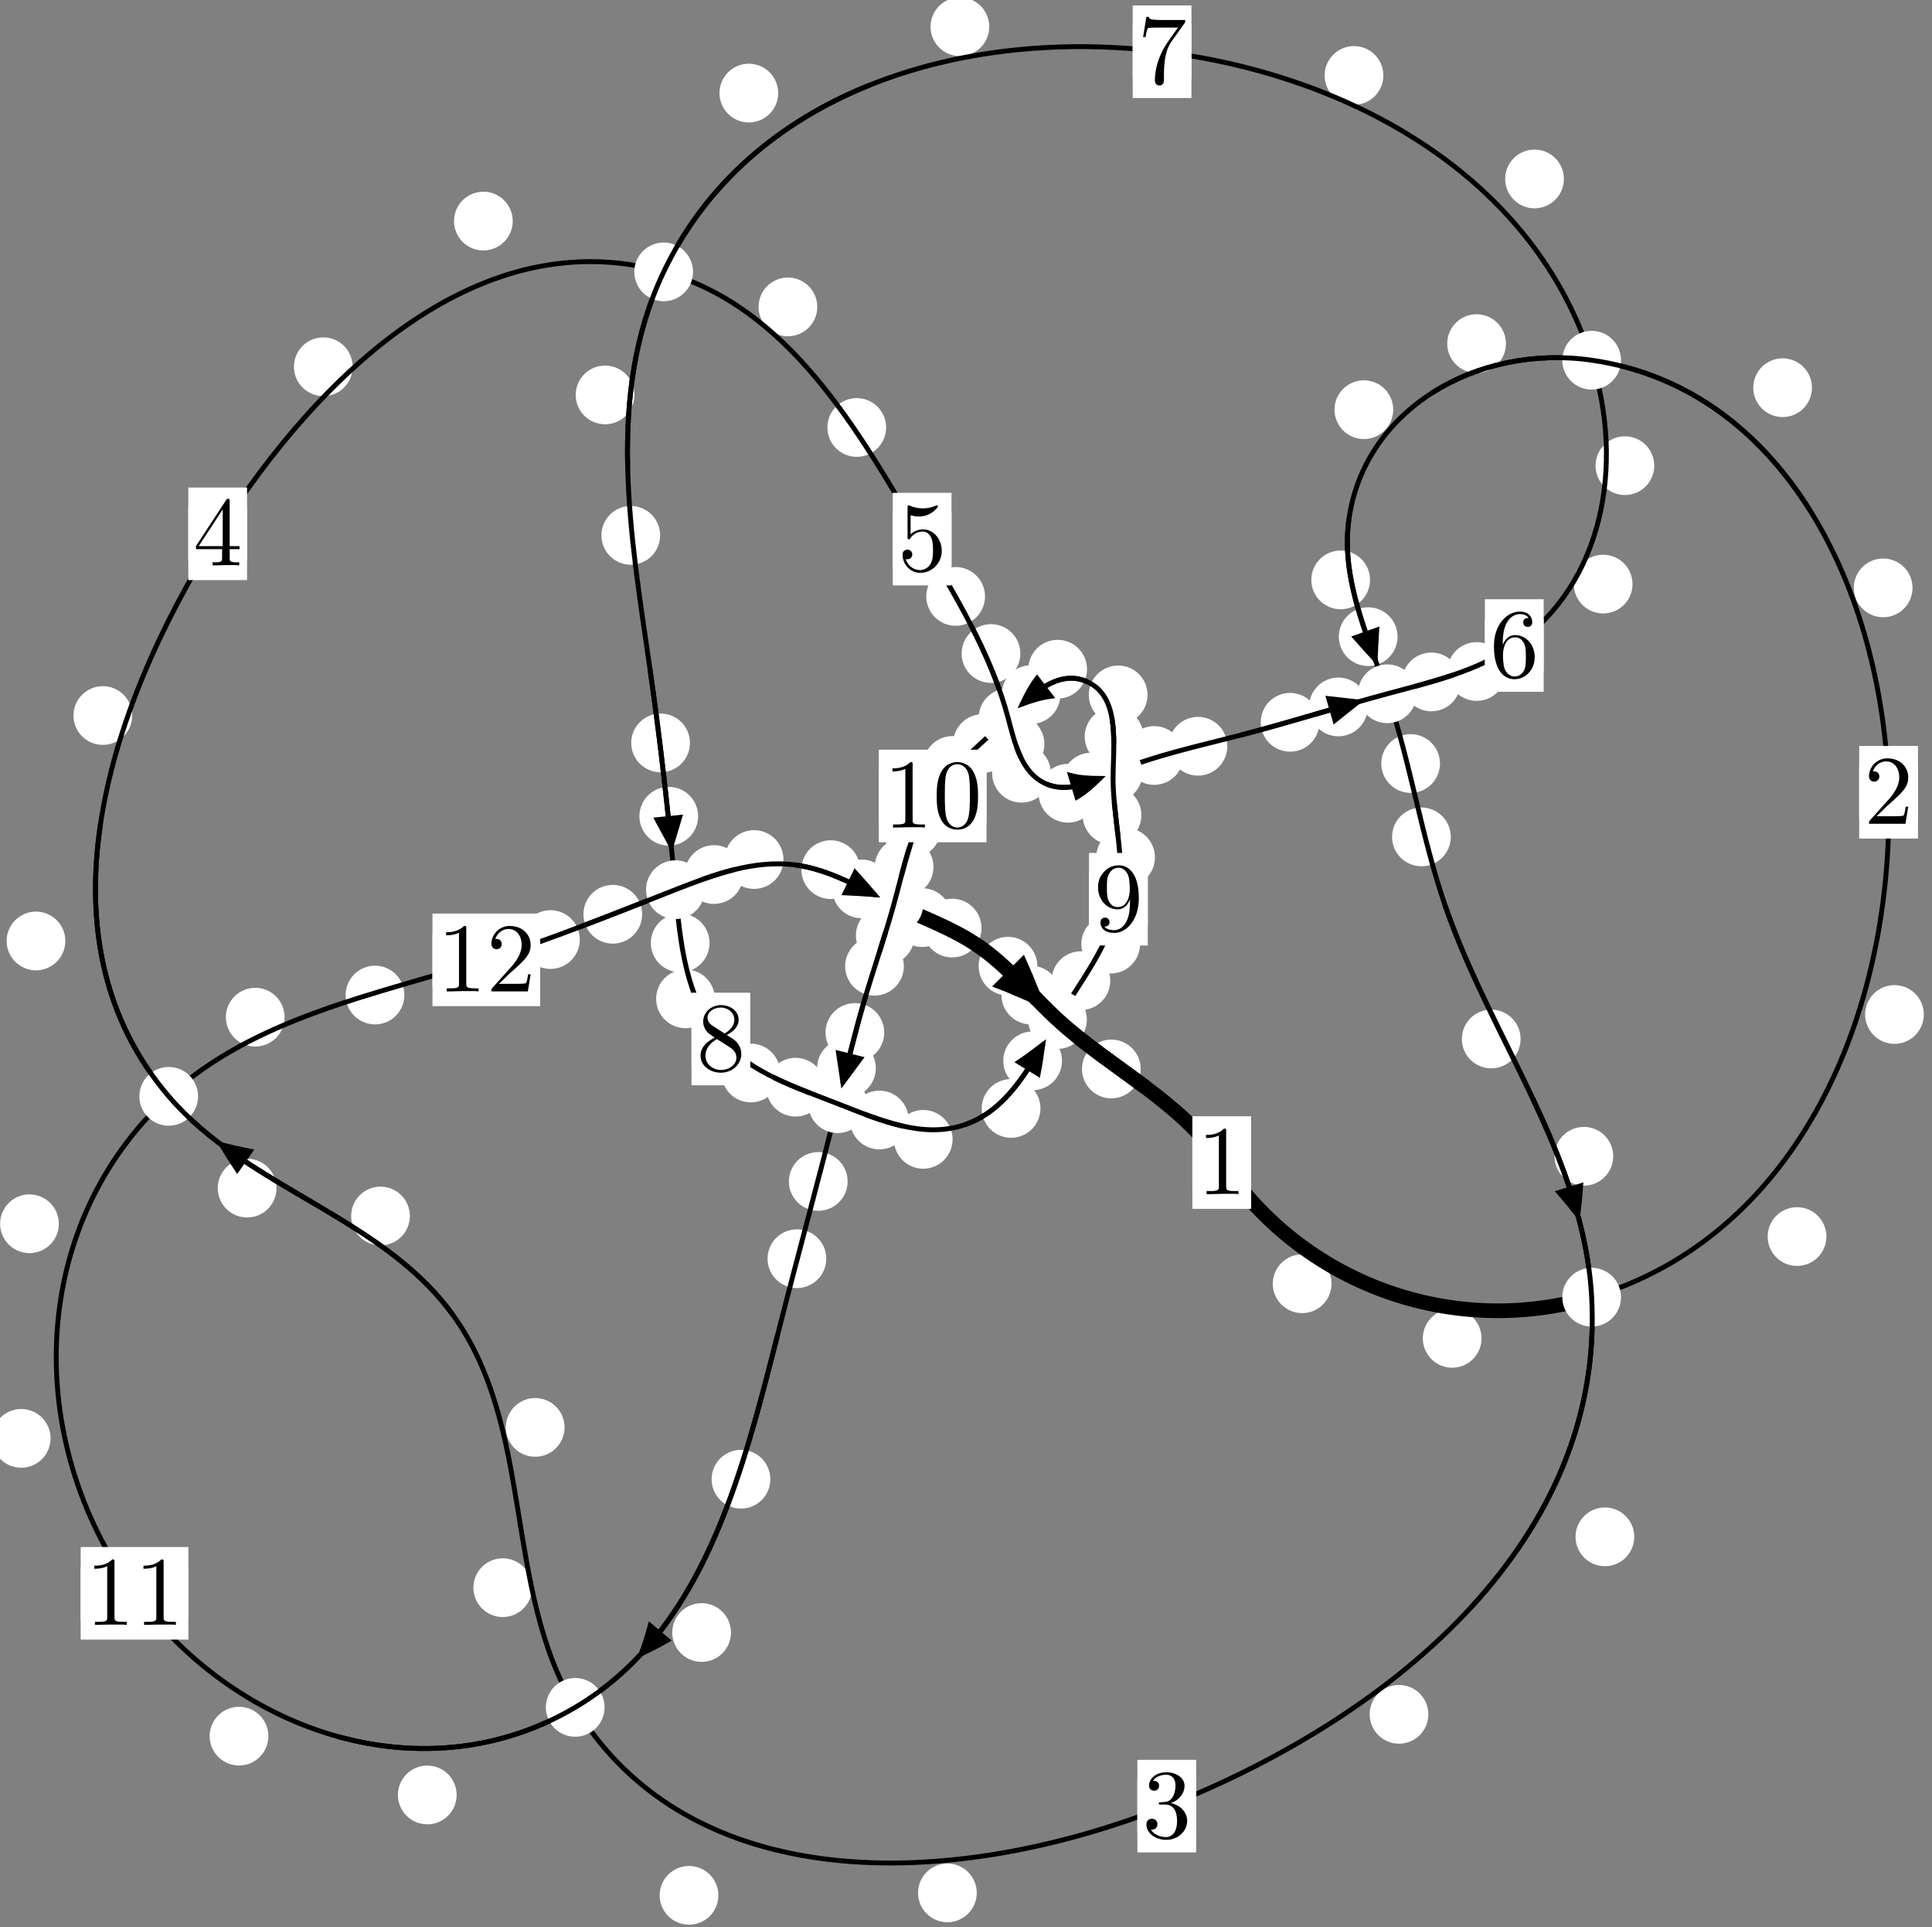 <?xml version="1.0"?>
<!-- Created by MetaPost 1.999 on 2021.07.06:0009 -->
<svg version="1.1" xmlns="http://www.w3.org/2000/svg" xmlns:xlink="http://www.w3.org/1999/xlink" width="196.64" height="196.124" viewBox="0 0 196.64 196.124">
<rect x="0" y="0" width="196.64" height="196.124" fill="#808080" stroke="none"/>
<!-- Original BoundingBox: -162.830811 -63.855942 33.808838 132.268234 -->
  <defs>
    <g transform="scale(0.01,0.01)" id="GLYPHcmr10_48">
      <path style="fill-rule: evenodd;" d="M460 -320C460 -400,455 -480,420 -554C374 -650,292 -666,250 -666C190 -666,117 -640,76 -547C44 -478,39 -400,39 -320C39 -245,43 -155,84 -79C127 2,200 22,249 22C303 22,379 1,423 -94C455 -163,460 -241,460 -320M249 -0C210 -0,151 -25,133 -121C122 -181,122 -273,122 -332C122 -396,122 -462,130 -516C149 -635,224 -644,249 -644C282 -644,348 -626,367 -527C377 -471,377 -395,377 -332C377 -257,377 -189,366 -125C351 -30,294 -0,249 -0"></path>
    </g>
    <g transform="scale(0.01,0.01)" id="GLYPHcmr10_49">
      <path style="fill-rule: evenodd;" d="M294 -640C294 -664,294 -666,271 -666C209 -602,121 -602,89 -602L89 -571C109 -571,168 -571,220 -597L220 -79C220 -43,217 -31,127 -31L95 -31L95 -0L257 -0L130 -3L217 -3L257 -3L297 -3L384 -3L419 -0L419 -31L387 -31C297 -31,294 -42,294 -79"></path>
    </g>
    <g transform="scale(0.01,0.01)" id="GLYPHcmr10_50">
      <path style="fill-rule: evenodd;" d="M127 -77L233 -180C389 -318,449 -372,449 -472C449 -586,359 -666,237 -666C124 -666,50 -574,50 -485C50 -429,100 -429,103 -429C120 -429,155 -441,155 -482C155 -508,137 -534,102 -534C94 -534,92 -534,89 -533C112 -598,166 -635,224 -635C315 -635,358 -554,358 -472C358 -392,308 -313,253 -251L61 -37C50 -26,50 -24,50 -0L421 -0L449 -174L424 -174C419 -144,412 -100,402 -85C395 -77,329 -77,307 -77"></path>
    </g>
    <g transform="scale(0.01,0.01)" id="GLYPHcmr10_51">
      <path style="fill-rule: evenodd;" d="M290 -352C372 -379,430 -449,430 -528C430 -610,342 -666,246 -666C145 -666,69 -606,69 -530C69 -497,91 -478,120 -478C151 -478,171 -500,171 -529C171 -579,124 -579,109 -579C140 -628,206 -641,242 -641C283 -641,338 -619,338 -529C338 -517,336 -459,310 -415C280 -367,246 -364,221 -363C213 -362,189 -360,182 -360C174 -359,167 -358,167 -348C167 -337,174 -337,191 -337L235 -337C317 -337,354 -269,354 -171C354 -35,285 -6,241 -6C198 -6,123 -23,88 -82C123 -77,154 -99,154 -137C154 -173,127 -193,98 -193C74 -193,42 -179,42 -135C42 -44,135 22,244 22C366 22,457 -69,457 -171C457 -253,394 -331,290 -352"></path>
    </g>
    <g transform="scale(0.01,0.01)" id="GLYPHcmr10_52">
      <path style="fill-rule: evenodd;" d="M294 -165L294 -78C294 -42,292 -31,218 -31L197 -31L197 -0L332 -0L238 -3L290 -3L332 -3L374 -3L427 -3L468 -0L468 -31L447 -31C373 -31,371 -42,371 -78L371 -165L471 -165L471 -196L371 -196L371 -651C371 -671,371 -677,355 -677C346 -677,343 -677,335 -665L28 -196L28 -165M300 -196L56 -196L300 -569"></path>
    </g>
    <g transform="scale(0.01,0.01)" id="GLYPHcmr10_53">
      <path style="fill-rule: evenodd;" d="M449 -201C449 -320,367 -420,259 -420C211 -420,168 -404,132 -369L132 -564C152 -558,185 -551,217 -551C340 -551,410 -642,410 -655C410 -661,407 -666,400 -666C399 -666,397 -666,392 -663C372 -654,323 -634,256 -634C216 -634,170 -641,123 -662C115 -665,113 -665,111 -665C101 -665,101 -657,101 -641L101 -345C101 -327,101 -319,115 -319C122 -319,124 -322,128 -328C139 -344,176 -398,257 -398C309 -398,334 -352,342 -334C358 -297,360 -258,360 -208C360 -173,360 -113,336 -71C312 -32,275 -6,229 -6C156 -6,99 -59,82 -118C85 -117,88 -116,99 -116C132 -116,149 -141,149 -165C149 -189,132 -214,99 -214C85 -214,50 -207,50 -161C50 -75,119 22,231 22C347 22,449 -74,449 -201"></path>
    </g>
    <g transform="scale(0.01,0.01)" id="GLYPHcmr10_54">
      <path style="fill-rule: evenodd;" d="M132 -328L132 -352C132 -605,256 -641,307 -641C331 -641,373 -635,395 -601C380 -601,340 -601,340 -556C340 -525,364 -510,386 -510C402 -510,432 -519,432 -558C432 -618,388 -666,305 -666C177 -666,42 -537,42 -316C42 -49,158 22,251 22C362 22,457 -72,457 -204C457 -331,368 -427,257 -427C189 -427,152 -376,132 -328M251 -6C188 -6,158 -66,152 -81C134 -128,134 -208,134 -226C134 -304,166 -404,256 -404C272 -404,318 -404,349 -342C367 -305,367 -254,367 -205C367 -157,367 -107,350 -71C320 -11,274 -6,251 -6"></path>
    </g>
    <g transform="scale(0.01,0.01)" id="GLYPHcmr10_55">
      <path style="fill-rule: evenodd;" d="M476 -609C485 -621,485 -623,485 -644L242 -644C120 -644,118 -657,114 -676L89 -676L56 -470L81 -470C84 -486,93 -549,106 -561C113 -567,191 -567,204 -567L411 -567C400 -551,321 -442,299 -409C209 -274,176 -135,176 -33C176 -23,176 22,222 22C268 22,268 -23,268 -33L268 -84C268 -139,271 -194,279 -248C283 -271,297 -357,341 -419"></path>
    </g>
    <g transform="scale(0.01,0.01)" id="GLYPHcmr10_56">
      <path style="fill-rule: evenodd;" d="M163 -457C117 -487,113 -521,113 -538C113 -599,178 -641,249 -641C322 -641,386 -589,386 -517C386 -460,347 -412,287 -377M309 -362C381 -399,430 -451,430 -517C430 -609,341 -666,250 -666C150 -666,69 -592,69 -499C69 -481,71 -436,113 -389C124 -377,161 -352,186 -335C128 -306,42 -250,42 -151C42 -45,144 22,249 22C362 22,457 -61,457 -168C457 -204,446 -249,408 -291C389 -312,373 -322,309 -362M209 -320L332 -242C360 -223,407 -193,407 -132C407 -58,332 -6,250 -6C164 -6,92 -68,92 -151C92 -209,124 -273,209 -320"></path>
    </g>
    <g transform="scale(0.01,0.01)" id="GLYPHcmr10_57">
      <path style="fill-rule: evenodd;" d="M367 -318L367 -286C367 -52,263 -6,205 -6C188 -6,134 -8,107 -42C151 -42,159 -71,159 -88C159 -119,135 -134,113 -134C97 -134,67 -125,67 -86C67 -19,121 22,206 22C335 22,457 -114,457 -329C457 -598,342 -666,253 -666C198 -666,149 -648,106 -603C65 -558,42 -516,42 -441C42 -316,130 -218,242 -218C303 -218,344 -260,367 -318M243 -241C227 -241,181 -241,150 -304C132 -341,132 -391,132 -440C132 -494,132 -541,153 -578C180 -628,218 -641,253 -641C299 -641,332 -607,349 -562C361 -530,365 -467,365 -421C365 -338,331 -241,243 -241"></path>
    </g>
  </defs>
  <path d="M135.523 130.634C135.523 129.841,135.208 129.081,134.647 128.52C134.087 127.96,133.327 127.645,132.534 127.645C131.741 127.645,130.981 127.96,130.421 128.52C129.86 129.081,129.545 129.841,129.545 130.634C129.545 131.426,129.86 132.187,130.421 132.747C130.981 133.308,131.741 133.622,132.534 133.622C133.327 133.622,134.087 133.308,134.647 132.747C135.208 132.187,135.523 131.426,135.523 130.634Z" style="fill: rgb(100%,100%,100%);stroke: none;"></path>
  <path d="M127.338 118.301C127.338 117.508,127.023 116.748,126.463 116.187C125.902 115.627,125.142 115.312,124.349 115.312C123.557 115.312,122.797 115.627,122.236 116.187C121.676 116.748,121.361 117.508,121.361 118.301C121.361 119.093,121.676 119.853,122.236 120.414C122.797 120.974,123.557 121.289,124.349 121.289C125.142 121.289,125.902 120.974,126.463 120.414C127.023 119.853,127.338 119.093,127.338 118.301Z" style="fill: rgb(100%,100%,100%);stroke: none;"></path>
  <path d="M185.891 125.832C185.891 125.039,185.576 124.279,185.016 123.718C184.455 123.158,183.695 122.843,182.902 122.843C182.11 122.843,181.35 123.158,180.789 123.718C180.229 124.279,179.914 125.039,179.914 125.832C179.914 126.624,180.229 127.384,180.789 127.945C181.35 128.505,182.11 128.82,182.902 128.82C183.695 128.82,184.455 128.505,185.016 127.945C185.576 127.384,185.891 126.624,185.891 125.832Z" style="fill: rgb(100%,100%,100%);stroke: none;"></path>
  <path d="M150.792 136.19C150.792 135.397,150.477 134.637,149.917 134.076C149.356 133.516,148.596 133.201,147.803 133.201C147.011 133.201,146.251 133.516,145.69 134.076C145.13 134.637,144.815 135.397,144.815 136.19C144.815 136.982,145.13 137.742,145.69 138.303C146.251 138.863,147.011 139.178,147.803 139.178C148.596 139.178,149.356 138.863,149.917 138.303C150.477 137.742,150.792 136.982,150.792 136.19Z" style="fill: rgb(100%,100%,100%);stroke: none;"></path>
  <path d="M194.659 59.822C194.659 59.029,194.344 58.269,193.784 57.709C193.223 57.148,192.463 56.833,191.67 56.833C190.878 56.833,190.117 57.148,189.557 57.709C188.996 58.269,188.682 59.029,188.682 59.822C188.682 60.615,188.996 61.375,189.557 61.935C190.117 62.496,190.878 62.811,191.67 62.811C192.463 62.811,193.223 62.496,193.784 61.935C194.344 61.375,194.659 60.615,194.659 59.822Z" style="fill: rgb(100%,100%,100%);stroke: none;"></path>
  <path d="M195.809 103.232C195.809 102.44,195.494 101.679,194.933 101.119C194.373 100.559,193.613 100.244,192.82 100.244C192.027 100.244,191.267 100.559,190.707 101.119C190.146 101.679,189.831 102.44,189.831 103.232C189.831 104.025,190.146 104.785,190.707 105.346C191.267 105.906,192.027 106.221,192.82 106.221C193.613 106.221,194.373 105.906,194.933 105.346C195.494 104.785,195.809 104.025,195.809 103.232Z" style="fill: rgb(100%,100%,100%);stroke: none;"></path>
  <path d="M153.276 34.966C153.276 34.173,152.961 33.413,152.401 32.853C151.84 32.292,151.08 31.977,150.287 31.977C149.495 31.977,148.734 32.292,148.174 32.853C147.613 33.413,147.299 34.173,147.299 34.966C147.299 35.759,147.613 36.519,148.174 37.079C148.734 37.64,149.495 37.955,150.287 37.955C151.08 37.955,151.84 37.64,152.401 37.079C152.961 36.519,153.276 35.759,153.276 34.966Z" style="fill: rgb(100%,100%,100%);stroke: none;"></path>
  <path d="M184.423 39.453C184.423 38.66,184.108 37.9,183.548 37.34C182.987 36.779,182.227 36.464,181.434 36.464C180.642 36.464,179.882 36.779,179.321 37.34C178.761 37.9,178.446 38.66,178.446 39.453C178.446 40.246,178.761 41.006,179.321 41.566C179.882 42.127,180.642 42.442,181.434 42.442C182.227 42.442,182.987 42.127,183.548 41.566C184.108 41.006,184.423 40.246,184.423 39.453Z" style="fill: rgb(100%,100%,100%);stroke: none;"></path>
  <path d="M139.442 59.009C139.442 58.216,139.127 57.456,138.567 56.896C138.006 56.335,137.246 56.02,136.454 56.02C135.661 56.02,134.901 56.335,134.34 56.896C133.78 57.456,133.465 58.216,133.465 59.009C133.465 59.802,133.78 60.562,134.34 61.122C134.901 61.683,135.661 61.998,136.454 61.998C137.246 61.998,138.006 61.683,138.567 61.122C139.127 60.562,139.442 59.802,139.442 59.009Z" style="fill: rgb(100%,100%,100%);stroke: none;"></path>
  <path d="M141.803 41.689C141.803 40.896,141.488 40.136,140.928 39.575C140.367 39.015,139.607 38.7,138.814 38.7C138.022 38.7,137.262 39.015,136.701 39.575C136.141 40.136,135.826 40.896,135.826 41.689C135.826 42.481,136.141 43.242,136.701 43.802C137.262 44.363,138.022 44.678,138.814 44.678C139.607 44.678,140.367 44.363,140.928 43.802C141.488 43.242,141.803 42.481,141.803 41.689Z" style="fill: rgb(100%,100%,100%);stroke: none;"></path>
  <path d="M146.563 77.695C146.563 76.902,146.248 76.142,145.687 75.582C145.127 75.021,144.366 74.706,143.574 74.706C142.781 74.706,142.021 75.021,141.46 75.582C140.9 76.142,140.585 76.902,140.585 77.695C140.585 78.488,140.9 79.248,141.46 79.808C142.021 80.369,142.781 80.684,143.574 80.684C144.366 80.684,145.127 80.369,145.687 79.808C146.248 79.248,146.563 78.488,146.563 77.695Z" style="fill: rgb(100%,100%,100%);stroke: none;"></path>
  <path d="M142.244 64.786C142.244 63.993,141.929 63.233,141.368 62.672C140.808 62.112,140.048 61.797,139.255 61.797C138.462 61.797,137.702 62.112,137.142 62.672C136.581 63.233,136.266 63.993,136.266 64.786C136.266 65.578,136.581 66.339,137.142 66.899C137.702 67.46,138.462 67.774,139.255 67.774C140.048 67.774,140.808 67.46,141.368 66.899C141.929 66.339,142.244 65.578,142.244 64.786Z" style="fill: rgb(100%,100%,100%);stroke: none;"></path>
  <path d="M154.767 105.726C154.767 104.933,154.452 104.173,153.891 103.613C153.331 103.052,152.571 102.737,151.778 102.737C150.985 102.737,150.225 103.052,149.665 103.613C149.104 104.173,148.789 104.933,148.789 105.726C148.789 106.519,149.104 107.279,149.665 107.839C150.225 108.4,150.985 108.715,151.778 108.715C152.571 108.715,153.331 108.4,153.891 107.839C154.452 107.279,154.767 106.519,154.767 105.726Z" style="fill: rgb(100%,100%,100%);stroke: none;"></path>
  <path d="M147.663 85.161C147.663 84.368,147.348 83.608,146.788 83.048C146.227 82.487,145.467 82.172,144.674 82.172C143.882 82.172,143.122 82.487,142.561 83.048C142.001 83.608,141.686 84.368,141.686 85.161C141.686 85.954,142.001 86.714,142.561 87.274C143.122 87.835,143.882 88.15,144.674 88.15C145.467 88.15,146.227 87.835,146.788 87.274C147.348 86.714,147.663 85.954,147.663 85.161Z" style="fill: rgb(100%,100%,100%);stroke: none;"></path>
  <path d="M166.337 156.386C166.337 155.594,166.022 154.833,165.461 154.273C164.901 153.712,164.141 153.398,163.348 153.398C162.555 153.398,161.795 153.712,161.235 154.273C160.674 154.833,160.359 155.594,160.359 156.386C160.359 157.179,160.674 157.939,161.235 158.5C161.795 159.06,162.555 159.375,163.348 159.375C164.141 159.375,164.901 159.06,165.461 158.5C166.022 157.939,166.337 157.179,166.337 156.386Z" style="fill: rgb(100%,100%,100%);stroke: none;"></path>
  <path d="M164.196 117.66C164.196 116.868,163.881 116.108,163.321 115.547C162.76 114.987,162 114.672,161.207 114.672C160.415 114.672,159.654 114.987,159.094 115.547C158.534 116.108,158.219 116.868,158.219 117.66C158.219 118.453,158.534 119.213,159.094 119.774C159.654 120.334,160.415 120.649,161.207 120.649C162 120.649,162.76 120.334,163.321 119.774C163.881 119.213,164.196 118.453,164.196 117.66Z" style="fill: rgb(100%,100%,100%);stroke: none;"></path>
  <path d="M99.414 192.617C99.414 191.824,99.099 191.064,98.539 190.503C97.978 189.943,97.218 189.628,96.425 189.628C95.633 189.628,94.873 189.943,94.312 190.503C93.752 191.064,93.437 191.824,93.437 192.617C93.437 193.409,93.752 194.17,94.312 194.73C94.873 195.291,95.633 195.605,96.425 195.605C97.218 195.605,97.978 195.291,98.539 194.73C99.099 194.17,99.414 193.409,99.414 192.617Z" style="fill: rgb(100%,100%,100%);stroke: none;"></path>
  <path d="M145.381 174.447C145.381 173.655,145.066 172.895,144.506 172.334C143.945 171.774,143.185 171.459,142.392 171.459C141.6 171.459,140.84 171.774,140.279 172.334C139.719 172.895,139.404 173.655,139.404 174.447C139.404 175.24,139.719 176,140.279 176.561C140.84 177.121,141.6 177.436,142.392 177.436C143.185 177.436,143.945 177.121,144.506 176.561C145.066 176,145.381 175.24,145.381 174.447Z" style="fill: rgb(100%,100%,100%);stroke: none;"></path>
  <path d="M54.158 161.559C54.158 160.767,53.843 160.007,53.282 159.446C52.722 158.886,51.962 158.571,51.169 158.571C50.376 158.571,49.616 158.886,49.056 159.446C48.495 160.007,48.18 160.767,48.18 161.559C48.18 162.352,48.495 163.112,49.056 163.673C49.616 164.233,50.376 164.548,51.169 164.548C51.962 164.548,52.722 164.233,53.282 163.673C53.843 163.112,54.158 162.352,54.158 161.559Z" style="fill: rgb(100%,100%,100%);stroke: none;"></path>
  <path d="M73.118 192.867C73.118 192.075,72.804 191.314,72.243 190.754C71.683 190.193,70.922 189.878,70.13 189.878C69.337 189.878,68.577 190.193,68.016 190.754C67.456 191.314,67.141 192.075,67.141 192.867C67.141 193.66,67.456 194.42,68.016 194.981C68.577 195.541,69.337 195.856,70.13 195.856C70.922 195.856,71.683 195.541,72.243 194.981C72.804 194.42,73.118 193.66,73.118 192.867Z" style="fill: rgb(100%,100%,100%);stroke: none;"></path>
  <path d="M41.718 123.74C41.718 122.947,41.403 122.187,40.843 121.626C40.282 121.066,39.522 120.751,38.729 120.751C37.937 120.751,37.176 121.066,36.616 121.626C36.055 122.187,35.74 122.947,35.74 123.74C35.74 124.532,36.055 125.292,36.616 125.853C37.176 126.413,37.937 126.728,38.729 126.728C39.522 126.728,40.282 126.413,40.843 125.853C41.403 125.292,41.718 124.532,41.718 123.74Z" style="fill: rgb(100%,100%,100%);stroke: none;"></path>
  <path d="M57.462 145.251C57.462 144.458,57.147 143.698,56.587 143.137C56.026 142.577,55.266 142.262,54.473 142.262C53.681 142.262,52.921 142.577,52.36 143.137C51.8 143.698,51.485 144.458,51.485 145.251C51.485 146.043,51.8 146.804,52.36 147.364C52.921 147.924,53.681 148.239,54.473 148.239C55.266 148.239,56.026 147.924,56.587 147.364C57.147 146.804,57.462 146.043,57.462 145.251Z" style="fill: rgb(100%,100%,100%);stroke: none;"></path>
  <path d="M6.65 95.751C6.65 94.959,6.335 94.199,5.775 93.638C5.214 93.078,4.454 92.763,3.662 92.763C2.869 92.763,2.109 93.078,1.548 93.638C0.988 94.199,0.673 94.959,0.673 95.751C0.673 96.544,0.988 97.304,1.548 97.865C2.109 98.425,2.869 98.74,3.662 98.74C4.454 98.74,5.214 98.425,5.775 97.865C6.335 97.304,6.65 96.544,6.65 95.751Z" style="fill: rgb(100%,100%,100%);stroke: none;"></path>
  <path d="M28.141 120.901C28.141 120.108,27.827 119.348,27.266 118.788C26.706 118.227,25.945 117.912,25.153 117.912C24.36 117.912,23.6 118.227,23.039 118.788C22.479 119.348,22.164 120.108,22.164 120.901C22.164 121.694,22.479 122.454,23.039 123.014C23.6 123.575,24.36 123.89,25.153 123.89C25.945 123.89,26.706 123.575,27.266 123.014C27.827 122.454,28.141 121.694,28.141 120.901Z" style="fill: rgb(100%,100%,100%);stroke: none;"></path>
  <path d="M35.894 37.32C35.894 36.528,35.58 35.768,35.019 35.207C34.459 34.647,33.698 34.332,32.906 34.332C32.113 34.332,31.353 34.647,30.792 35.207C30.232 35.768,29.917 36.528,29.917 37.32C29.917 38.113,30.232 38.873,30.792 39.434C31.353 39.994,32.113 40.309,32.906 40.309C33.698 40.309,34.459 39.994,35.019 39.434C35.58 38.873,35.894 38.113,35.894 37.32Z" style="fill: rgb(100%,100%,100%);stroke: none;"></path>
  <path d="M13.455 72.812C13.455 72.019,13.14 71.259,12.579 70.698C12.019 70.138,11.259 69.823,10.466 69.823C9.673 69.823,8.913 70.138,8.353 70.698C7.792 71.259,7.477 72.019,7.477 72.812C7.477 73.604,7.792 74.364,8.353 74.925C8.913 75.485,9.673 75.8,10.466 75.8C11.259 75.8,12.019 75.485,12.579 74.925C13.14 74.364,13.455 73.604,13.455 72.812Z" style="fill: rgb(100%,100%,100%);stroke: none;"></path>
  <path d="M83.184 31.229C83.184 30.436,82.869 29.676,82.308 29.115C81.748 28.555,80.987 28.24,80.195 28.24C79.402 28.24,78.642 28.555,78.081 29.115C77.521 29.676,77.206 30.436,77.206 31.229C77.206 32.021,77.521 32.782,78.081 33.342C78.642 33.903,79.402 34.217,80.195 34.217C80.987 34.217,81.748 33.903,82.308 33.342C82.869 32.782,83.184 32.021,83.184 31.229Z" style="fill: rgb(100%,100%,100%);stroke: none;"></path>
  <path d="M52.186 22.497C52.186 21.705,51.871 20.945,51.31 20.384C50.75 19.824,49.99 19.509,49.197 19.509C48.404 19.509,47.644 19.824,47.084 20.384C46.523 20.945,46.208 21.705,46.208 22.497C46.208 23.29,46.523 24.05,47.084 24.611C47.644 25.171,48.404 25.486,49.197 25.486C49.99 25.486,50.75 25.171,51.31 24.611C51.871 24.05,52.186 23.29,52.186 22.497Z" style="fill: rgb(100%,100%,100%);stroke: none;"></path>
  <path d="M100.255 60.691C100.255 59.898,99.94 59.138,99.379 58.577C98.819 58.017,98.059 57.702,97.266 57.702C96.473 57.702,95.713 58.017,95.153 58.577C94.592 59.138,94.277 59.898,94.277 60.691C94.277 61.483,94.592 62.243,95.153 62.804C95.713 63.364,96.473 63.679,97.266 63.679C98.059 63.679,98.819 63.364,99.379 62.804C99.94 62.243,100.255 61.483,100.255 60.691Z" style="fill: rgb(100%,100%,100%);stroke: none;"></path>
  <path d="M90.19 43.5C90.19 42.707,89.875 41.947,89.315 41.386C88.754 40.826,87.994 40.511,87.201 40.511C86.409 40.511,85.648 40.826,85.088 41.386C84.528 41.947,84.213 42.707,84.213 43.5C84.213 44.292,84.528 45.052,85.088 45.613C85.648 46.173,86.409 46.488,87.201 46.488C87.994 46.488,88.754 46.173,89.315 45.613C89.875 45.052,90.19 44.292,90.19 43.5Z" style="fill: rgb(100%,100%,100%);stroke: none;"></path>
  <path d="M106.299 75.708C106.299 74.916,105.984 74.156,105.423 73.595C104.863 73.035,104.103 72.72,103.31 72.72C102.517 72.72,101.757 73.035,101.197 73.595C100.636 74.156,100.321 74.916,100.321 75.708C100.321 76.501,100.636 77.261,101.197 77.822C101.757 78.382,102.517 78.697,103.31 78.697C104.103 78.697,104.863 78.382,105.423 77.822C105.984 77.261,106.299 76.501,106.299 75.708Z" style="fill: rgb(100%,100%,100%);stroke: none;"></path>
  <path d="M103.851 66.502C103.851 65.709,103.536 64.949,102.976 64.389C102.415 63.828,101.655 63.513,100.862 63.513C100.07 63.513,99.309 63.828,98.749 64.389C98.188 64.949,97.874 65.709,97.874 66.502C97.874 67.295,98.188 68.055,98.749 68.615C99.309 69.176,100.07 69.491,100.862 69.491C101.655 69.491,102.415 69.176,102.976 68.615C103.536 68.055,103.851 67.295,103.851 66.502Z" style="fill: rgb(100%,100%,100%);stroke: none;"></path>
  <path d="M111.682 80.721C111.682 79.929,111.367 79.168,110.807 78.608C110.246 78.047,109.486 77.732,108.693 77.732C107.901 77.732,107.141 78.047,106.58 78.608C106.02 79.168,105.705 79.929,105.705 80.721C105.705 81.514,106.02 82.274,106.58 82.835C107.141 83.395,107.901 83.71,108.693 83.71C109.486 83.71,110.246 83.395,110.807 82.835C111.367 82.274,111.682 81.514,111.682 80.721Z" style="fill: rgb(100%,100%,100%);stroke: none;"></path>
  <path d="M106.957 78.683C106.957 77.891,106.642 77.131,106.082 76.57C105.521 76.01,104.761 75.695,103.969 75.695C103.176 75.695,102.416 76.01,101.855 76.57C101.295 77.131,100.98 77.891,100.98 78.683C100.98 79.476,101.295 80.236,101.855 80.797C102.416 81.357,103.176 81.672,103.969 81.672C104.761 81.672,105.521 81.357,106.082 80.797C106.642 80.236,106.957 79.476,106.957 78.683Z" style="fill: rgb(100%,100%,100%);stroke: none;"></path>
  <path d="M120.461 76.877C120.461 76.084,120.146 75.324,119.585 74.763C119.025 74.203,118.265 73.888,117.472 73.888C116.679 73.888,115.919 74.203,115.359 74.763C114.798 75.324,114.483 76.084,114.483 76.877C114.483 77.669,114.798 78.43,115.359 78.99C115.919 79.551,116.679 79.866,117.472 79.866C118.265 79.866,119.025 79.551,119.585 78.99C120.146 78.43,120.461 77.669,120.461 76.877Z" style="fill: rgb(100%,100%,100%);stroke: none;"></path>
  <path d="M114.055 79.584C114.055 78.791,113.74 78.031,113.18 77.471C112.619 76.91,111.859 76.595,111.066 76.595C110.274 76.595,109.513 76.91,108.953 77.471C108.392 78.031,108.078 78.791,108.078 79.584C108.078 80.377,108.392 81.137,108.953 81.697C109.513 82.258,110.274 82.573,111.066 82.573C111.859 82.573,112.619 82.258,113.18 81.697C113.74 81.137,114.055 80.377,114.055 79.584Z" style="fill: rgb(100%,100%,100%);stroke: none;"></path>
  <path d="M134.295 73.5C134.295 72.708,133.98 71.947,133.42 71.387C132.859 70.827,132.099 70.512,131.307 70.512C130.514 70.512,129.754 70.827,129.193 71.387C128.633 71.947,128.318 72.708,128.318 73.5C128.318 74.293,128.633 75.053,129.193 75.614C129.754 76.174,130.514 76.489,131.307 76.489C132.099 76.489,132.859 76.174,133.42 75.614C133.98 75.053,134.295 74.293,134.295 73.5Z" style="fill: rgb(100%,100%,100%);stroke: none;"></path>
  <path d="M124.92 75.938C124.92 75.145,124.605 74.385,124.044 73.825C123.484 73.264,122.724 72.949,121.931 72.949C121.138 72.949,120.378 73.264,119.818 73.825C119.257 74.385,118.942 75.145,118.942 75.938C118.942 76.731,119.257 77.491,119.818 78.051C120.378 78.612,121.138 78.927,121.931 78.927C122.724 78.927,123.484 78.612,124.044 78.051C124.605 77.491,124.92 76.731,124.92 75.938Z" style="fill: rgb(100%,100%,100%);stroke: none;"></path>
  <path d="M148.672 69.391C148.672 68.599,148.357 67.838,147.797 67.278C147.236 66.717,146.476 66.403,145.684 66.403C144.891 66.403,144.131 66.717,143.57 67.278C143.01 67.838,142.695 68.599,142.695 69.391C142.695 70.184,143.01 70.944,143.57 71.505C144.131 72.065,144.891 72.38,145.684 72.38C146.476 72.38,147.236 72.065,147.797 71.505C148.357 70.944,148.672 70.184,148.672 69.391Z" style="fill: rgb(100%,100%,100%);stroke: none;"></path>
  <path d="M139.21 71.936C139.21 71.143,138.895 70.383,138.335 69.822C137.774 69.262,137.014 68.947,136.221 68.947C135.429 68.947,134.669 69.262,134.108 69.822C133.548 70.383,133.233 71.143,133.233 71.936C133.233 72.728,133.548 73.489,134.108 74.049C134.669 74.61,135.429 74.924,136.221 74.924C137.014 74.924,137.774 74.61,138.335 74.049C138.895 73.489,139.21 72.728,139.21 71.936Z" style="fill: rgb(100%,100%,100%);stroke: none;"></path>
  <path d="M166.158 59.437C166.158 58.645,165.843 57.885,165.282 57.324C164.722 56.764,163.962 56.449,163.169 56.449C162.376 56.449,161.616 56.764,161.056 57.324C160.495 57.885,160.18 58.645,160.18 59.437C160.18 60.23,160.495 60.99,161.056 61.551C161.616 62.111,162.376 62.426,163.169 62.426C163.962 62.426,164.722 62.111,165.282 61.551C165.843 60.99,166.158 60.23,166.158 59.437Z" style="fill: rgb(100%,100%,100%);stroke: none;"></path>
  <path d="M153.285 68.331C153.285 67.539,152.97 66.779,152.41 66.218C151.849 65.658,151.089 65.343,150.296 65.343C149.504 65.343,148.743 65.658,148.183 66.218C147.622 66.779,147.308 67.539,147.308 68.331C147.308 69.124,147.622 69.884,148.183 70.445C148.743 71.005,149.504 71.32,150.296 71.32C151.089 71.32,151.849 71.005,152.41 70.445C152.97 69.884,153.285 69.124,153.285 68.331Z" style="fill: rgb(100%,100%,100%);stroke: none;"></path>
  <path d="M159.174 18.209C159.174 17.416,158.859 16.656,158.299 16.096C157.738 15.535,156.978 15.22,156.185 15.22C155.393 15.22,154.633 15.535,154.072 16.096C153.512 16.656,153.197 17.416,153.197 18.209C153.197 19.002,153.512 19.762,154.072 20.322C154.633 20.883,155.393 21.198,156.185 21.198C156.978 21.198,157.738 20.883,158.299 20.322C158.859 19.762,159.174 19.002,159.174 18.209Z" style="fill: rgb(100%,100%,100%);stroke: none;"></path>
  <path d="M168.372 47.386C168.372 46.593,168.057 45.833,167.497 45.272C166.936 44.712,166.176 44.397,165.383 44.397C164.591 44.397,163.831 44.712,163.27 45.272C162.71 45.833,162.395 46.593,162.395 47.386C162.395 48.178,162.71 48.939,163.27 49.499C163.831 50.06,164.591 50.374,165.383 50.374C166.176 50.374,166.936 50.06,167.497 49.499C168.057 48.939,168.372 48.178,168.372 47.386Z" style="fill: rgb(100%,100%,100%);stroke: none;"></path>
  <path d="M100.688 2.721C100.688 1.928,100.373 1.168,99.813 0.607C99.252 0.047,98.492 -0.268,97.699 -0.268C96.907 -0.268,96.146 0.047,95.586 0.607C95.025 1.168,94.711 1.928,94.711 2.721C94.711 3.513,95.025 4.273,95.586 4.834C96.146 5.394,96.907 5.709,97.699 5.709C98.492 5.709,99.252 5.394,99.813 4.834C100.373 4.273,100.688 3.513,100.688 2.721Z" style="fill: rgb(100%,100%,100%);stroke: none;"></path>
  <path d="M140.798 7.678C140.798 6.885,140.483 6.125,139.923 5.565C139.362 5.004,138.602 4.689,137.809 4.689C137.017 4.689,136.257 5.004,135.696 5.565C135.136 6.125,134.821 6.885,134.821 7.678C134.821 8.471,135.136 9.231,135.696 9.791C136.257 10.352,137.017 10.667,137.809 10.667C138.602 10.667,139.362 10.352,139.923 9.791C140.483 9.231,140.798 8.471,140.798 7.678Z" style="fill: rgb(100%,100%,100%);stroke: none;"></path>
  <path d="M64.572 40.186C64.572 39.394,64.257 38.633,63.696 38.073C63.136 37.513,62.376 37.198,61.583 37.198C60.79 37.198,60.03 37.513,59.47 38.073C58.909 38.633,58.594 39.394,58.594 40.186C58.594 40.979,58.909 41.739,59.47 42.3C60.03 42.86,60.79 43.175,61.583 43.175C62.376 43.175,63.136 42.86,63.696 42.3C64.257 41.739,64.572 40.979,64.572 40.186Z" style="fill: rgb(100%,100%,100%);stroke: none;"></path>
  <path d="M79.205 9.473C79.205 8.68,78.89 7.92,78.33 7.36C77.77 6.799,77.009 6.484,76.217 6.484C75.424 6.484,74.664 6.799,74.103 7.36C73.543 7.92,73.228 8.68,73.228 9.473C73.228 10.266,73.543 11.026,74.103 11.586C74.664 12.147,75.424 12.462,76.217 12.462C77.009 12.462,77.77 12.147,78.33 11.586C78.89 11.026,79.205 10.266,79.205 9.473Z" style="fill: rgb(100%,100%,100%);stroke: none;"></path>
  <path d="M70.224 75.598C70.224 74.806,69.909 74.046,69.349 73.485C68.788 72.925,68.028 72.61,67.235 72.61C66.443 72.61,65.682 72.925,65.122 73.485C64.562 74.046,64.247 74.806,64.247 75.598C64.247 76.391,64.562 77.151,65.122 77.712C65.682 78.272,66.443 78.587,67.235 78.587C68.028 78.587,68.788 78.272,69.349 77.712C69.909 77.151,70.224 76.391,70.224 75.598Z" style="fill: rgb(100%,100%,100%);stroke: none;"></path>
  <path d="M67.189 54.477C67.189 53.684,66.874 52.924,66.314 52.364C65.754 51.803,64.993 51.488,64.201 51.488C63.408 51.488,62.648 51.803,62.087 52.364C61.527 52.924,61.212 53.684,61.212 54.477C61.212 55.27,61.527 56.03,62.087 56.59C62.648 57.151,63.408 57.466,64.201 57.466C64.993 57.466,65.754 57.151,66.314 56.59C66.874 56.03,67.189 55.27,67.189 54.477Z" style="fill: rgb(100%,100%,100%);stroke: none;"></path>
  <path d="M72.22 95.954C72.22 95.161,71.905 94.401,71.344 93.84C70.784 93.28,70.024 92.965,69.231 92.965C68.438 92.965,67.678 93.28,67.118 93.84C66.557 94.401,66.242 95.161,66.242 95.954C66.242 96.746,66.557 97.506,67.118 98.067C67.678 98.627,68.438 98.942,69.231 98.942C70.024 98.942,70.784 98.627,71.344 98.067C71.905 97.506,72.22 96.746,72.22 95.954Z" style="fill: rgb(100%,100%,100%);stroke: none;"></path>
  <path d="M71.056 83.059C71.056 82.266,70.741 81.506,70.18 80.946C69.62 80.385,68.86 80.07,68.067 80.07C67.274 80.07,66.514 80.385,65.954 80.946C65.393 81.506,65.078 82.266,65.078 83.059C65.078 83.852,65.393 84.612,65.954 85.173C66.514 85.733,67.274 86.048,68.067 86.048C68.86 86.048,69.62 85.733,70.18 85.173C70.741 84.612,71.056 83.852,71.056 83.059Z" style="fill: rgb(100%,100%,100%);stroke: none;"></path>
  <path d="M79.409 109.189C79.409 108.396,79.094 107.636,78.533 107.075C77.973 106.515,77.213 106.2,76.42 106.2C75.627 106.2,74.867 106.515,74.307 107.075C73.746 107.636,73.431 108.396,73.431 109.189C73.431 109.981,73.746 110.741,74.307 111.302C74.867 111.862,75.627 112.177,76.42 112.177C77.213 112.177,77.973 111.862,78.533 111.302C79.094 110.741,79.409 109.981,79.409 109.189Z" style="fill: rgb(100%,100%,100%);stroke: none;"></path>
  <path d="M72.759 101.639C72.759 100.846,72.444 100.086,71.883 99.526C71.323 98.965,70.563 98.65,69.77 98.65C68.977 98.65,68.217 98.965,67.657 99.526C67.096 100.086,66.781 100.846,66.781 101.639C66.781 102.432,67.096 103.192,67.657 103.752C68.217 104.313,68.977 104.628,69.77 104.628C70.563 104.628,71.323 104.313,71.883 103.752C72.444 103.192,72.759 102.432,72.759 101.639Z" style="fill: rgb(100%,100%,100%);stroke: none;"></path>
  <path d="M92.488 113.97C92.488 113.178,92.173 112.418,91.612 111.857C91.052 111.297,90.292 110.982,89.499 110.982C88.706 110.982,87.946 111.297,87.386 111.857C86.825 112.418,86.51 113.178,86.51 113.97C86.51 114.763,86.825 115.523,87.386 116.084C87.946 116.644,88.706 116.959,89.499 116.959C90.292 116.959,91.052 116.644,91.612 116.084C92.173 115.523,92.488 114.763,92.488 113.97Z" style="fill: rgb(100%,100%,100%);stroke: none;"></path>
  <path d="M83.961 110.632C83.961 109.839,83.646 109.079,83.086 108.519C82.525 107.958,81.765 107.643,80.972 107.643C80.18 107.643,79.42 107.958,78.859 108.519C78.299 109.079,77.984 109.839,77.984 110.632C77.984 111.425,78.299 112.185,78.859 112.745C79.42 113.306,80.18 113.621,80.972 113.621C81.765 113.621,82.525 113.306,83.086 112.745C83.646 112.185,83.961 111.425,83.961 110.632Z" style="fill: rgb(100%,100%,100%);stroke: none;"></path>
  <path d="M105.898 112.792C105.898 111.999,105.583 111.239,105.023 110.679C104.462 110.118,103.702 109.803,102.909 109.803C102.117 109.803,101.356 110.118,100.796 110.679C100.235 111.239,99.921 111.999,99.921 112.792C99.921 113.585,100.235 114.345,100.796 114.905C101.356 115.466,102.117 115.781,102.909 115.781C103.702 115.781,104.462 115.466,105.023 114.905C105.583 114.345,105.898 113.585,105.898 112.792Z" style="fill: rgb(100%,100%,100%);stroke: none;"></path>
  <path d="M96.956 115.938C96.956 115.146,96.641 114.385,96.081 113.825C95.52 113.265,94.76 112.95,93.967 112.95C93.175 112.95,92.415 113.265,91.854 113.825C91.294 114.385,90.979 115.146,90.979 115.938C90.979 116.731,91.294 117.491,91.854 118.052C92.415 118.612,93.175 118.927,93.967 118.927C94.76 118.927,95.52 118.612,96.081 118.052C96.641 117.491,96.956 116.731,96.956 115.938Z" style="fill: rgb(100%,100%,100%);stroke: none;"></path>
  <path d="M113.005 99.79C113.005 98.997,112.69 98.237,112.13 97.677C111.569 97.116,110.809 96.801,110.017 96.801C109.224 96.801,108.464 97.116,107.903 97.677C107.343 98.237,107.028 98.997,107.028 99.79C107.028 100.583,107.343 101.343,107.903 101.904C108.464 102.464,109.224 102.779,110.017 102.779C110.809 102.779,111.569 102.464,112.13 101.904C112.69 101.343,113.005 100.583,113.005 99.79Z" style="fill: rgb(100%,100%,100%);stroke: none;"></path>
  <path d="M108.092 107.948C108.092 107.155,107.777 106.395,107.217 105.835C106.656 105.274,105.896 104.959,105.103 104.959C104.311 104.959,103.55 105.274,102.99 105.835C102.429 106.395,102.114 107.155,102.114 107.948C102.114 108.741,102.429 109.501,102.99 110.061C103.55 110.622,104.311 110.937,105.103 110.937C105.896 110.937,106.656 110.622,107.217 110.061C107.777 109.501,108.092 108.741,108.092 107.948Z" style="fill: rgb(100%,100%,100%);stroke: none;"></path>
  <path d="M117.551 87.243C117.551 86.45,117.236 85.69,116.676 85.129C116.116 84.569,115.355 84.254,114.563 84.254C113.77 84.254,113.01 84.569,112.449 85.129C111.889 85.69,111.574 86.45,111.574 87.243C111.574 88.035,111.889 88.796,112.449 89.356C113.01 89.917,113.77 90.231,114.563 90.231C115.355 90.231,116.116 89.917,116.676 89.356C117.236 88.796,117.551 88.035,117.551 87.243Z" style="fill: rgb(100%,100%,100%);stroke: none;"></path>
  <path d="M116.035 96.075C116.035 95.282,115.72 94.522,115.16 93.962C114.599 93.401,113.839 93.086,113.046 93.086C112.254 93.086,111.494 93.401,110.933 93.962C110.373 94.522,110.058 95.282,110.058 96.075C110.058 96.868,110.373 97.628,110.933 98.188C111.494 98.749,112.254 99.064,113.046 99.064C113.839 99.064,114.599 98.749,115.16 98.188C115.72 97.628,116.035 96.868,116.035 96.075Z" style="fill: rgb(100%,100%,100%);stroke: none;"></path>
  <path d="M116.379 74.957C116.379 74.165,116.064 73.404,115.503 72.844C114.943 72.283,114.183 71.969,113.39 71.969C112.597 71.969,111.837 72.283,111.277 72.844C110.716 73.404,110.401 74.165,110.401 74.957C110.401 75.75,110.716 76.51,111.277 77.071C111.837 77.631,112.597 77.946,113.39 77.946C114.183 77.946,114.943 77.631,115.503 77.071C116.064 76.51,116.379 75.75,116.379 74.957Z" style="fill: rgb(100%,100%,100%);stroke: none;"></path>
  <path d="M116.17 82.952C116.17 82.16,115.855 81.4,115.295 80.839C114.735 80.279,113.974 79.964,113.182 79.964C112.389 79.964,111.629 80.279,111.068 80.839C110.508 81.4,110.193 82.16,110.193 82.952C110.193 83.745,110.508 84.505,111.068 85.066C111.629 85.626,112.389 85.941,113.182 85.941C113.974 85.941,114.735 85.626,115.295 85.066C115.855 84.505,116.17 83.745,116.17 82.952Z" style="fill: rgb(100%,100%,100%);stroke: none;"></path>
  <path d="M110.638 68.098C110.638 67.305,110.323 66.545,109.762 65.984C109.202 65.424,108.442 65.109,107.649 65.109C106.856 65.109,106.096 65.424,105.536 65.984C104.975 66.545,104.66 67.305,104.66 68.098C104.66 68.89,104.975 69.65,105.536 70.211C106.096 70.771,106.856 71.086,107.649 71.086C108.442 71.086,109.202 70.771,109.762 70.211C110.323 69.65,110.638 68.89,110.638 68.098Z" style="fill: rgb(100%,100%,100%);stroke: none;"></path>
  <path d="M116.796 70.713C116.796 69.92,116.481 69.16,115.921 68.599C115.36 68.039,114.6 67.724,113.807 67.724C113.015 67.724,112.255 68.039,111.694 68.599C111.134 69.16,110.819 69.92,110.819 70.713C110.819 71.505,111.134 72.265,111.694 72.826C112.255 73.386,113.015 73.701,113.807 73.701C114.6 73.701,115.36 73.386,115.921 72.826C116.481 72.265,116.796 71.505,116.796 70.713Z" style="fill: rgb(100%,100%,100%);stroke: none;"></path>
  <path d="M102.985 75.665C102.985 74.872,102.67 74.112,102.109 73.552C101.549 72.991,100.789 72.676,99.996 72.676C99.203 72.676,98.443 72.991,97.883 73.552C97.322 74.112,97.007 74.872,97.007 75.665C97.007 76.458,97.322 77.218,97.883 77.778C98.443 78.339,99.203 78.654,99.996 78.654C100.789 78.654,101.549 78.339,102.109 77.778C102.67 77.218,102.985 76.458,102.985 75.665Z" style="fill: rgb(100%,100%,100%);stroke: none;"></path>
  <path d="M107.929 70.682C107.929 69.89,107.614 69.13,107.053 68.569C106.493 68.009,105.733 67.694,104.94 67.694C104.147 67.694,103.387 68.009,102.827 68.569C102.266 69.13,101.951 69.89,101.951 70.682C101.951 71.475,102.266 72.235,102.827 72.796C103.387 73.356,104.147 73.671,104.94 73.671C105.733 73.671,106.493 73.356,107.053 72.796C107.614 72.235,107.929 71.475,107.929 70.682Z" style="fill: rgb(100%,100%,100%);stroke: none;"></path>
  <path d="M95.773 84.295C95.773 83.503,95.458 82.742,94.898 82.182C94.337 81.622,93.577 81.307,92.784 81.307C91.992 81.307,91.232 81.622,90.671 82.182C90.111 82.742,89.796 83.503,89.796 84.295C89.796 85.088,90.111 85.848,90.671 86.409C91.232 86.969,91.992 87.284,92.784 87.284C93.577 87.284,94.337 86.969,94.898 86.409C95.458 85.848,95.773 85.088,95.773 84.295Z" style="fill: rgb(100%,100%,100%);stroke: none;"></path>
  <path d="M99.936 77.891C99.936 77.098,99.621 76.338,99.06 75.778C98.5 75.217,97.74 74.902,96.947 74.902C96.154 74.902,95.394 75.217,94.834 75.778C94.273 76.338,93.958 77.098,93.958 77.891C93.958 78.684,94.273 79.444,94.834 80.004C95.394 80.565,96.154 80.88,96.947 80.88C97.74 80.88,98.5 80.565,99.06 80.004C99.621 79.444,99.936 78.684,99.936 77.891Z" style="fill: rgb(100%,100%,100%);stroke: none;"></path>
  <path d="M93.091 95.198C93.091 94.405,92.776 93.645,92.215 93.085C91.655 92.524,90.895 92.209,90.102 92.209C89.309 92.209,88.549 92.524,87.989 93.085C87.428 93.645,87.113 94.405,87.113 95.198C87.113 95.991,87.428 96.751,87.989 97.311C88.549 97.872,89.309 98.187,90.102 98.187C90.895 98.187,91.655 97.872,92.215 97.311C92.776 96.751,93.091 95.991,93.091 95.198Z" style="fill: rgb(100%,100%,100%);stroke: none;"></path>
  <path d="M95.01 88.226C95.01 87.433,94.695 86.673,94.135 86.112C93.574 85.552,92.814 85.237,92.022 85.237C91.229 85.237,90.469 85.552,89.908 86.112C89.348 86.673,89.033 87.433,89.033 88.226C89.033 89.018,89.348 89.778,89.908 90.339C90.469 90.899,91.229 91.214,92.022 91.214C92.814 91.214,93.574 90.899,94.135 90.339C94.695 89.778,95.01 89.018,95.01 88.226Z" style="fill: rgb(100%,100%,100%);stroke: none;"></path>
  <path d="M89.998 105.067C89.998 104.274,89.683 103.514,89.123 102.954C88.562 102.393,87.802 102.078,87.009 102.078C86.217 102.078,85.456 102.393,84.896 102.954C84.336 103.514,84.021 104.274,84.021 105.067C84.021 105.86,84.336 106.62,84.896 107.18C85.456 107.741,86.217 108.056,87.009 108.056C87.802 108.056,88.562 107.741,89.123 107.18C89.683 106.62,89.998 105.86,89.998 105.067Z" style="fill: rgb(100%,100%,100%);stroke: none;"></path>
  <path d="M91.995 98.323C91.995 97.53,91.68 96.77,91.119 96.21C90.559 95.649,89.799 95.334,89.006 95.334C88.213 95.334,87.453 95.649,86.893 96.21C86.332 96.77,86.017 97.53,86.017 98.323C86.017 99.116,86.332 99.876,86.893 100.436C87.453 100.997,88.213 101.312,89.006 101.312C89.799 101.312,90.559 100.997,91.119 100.436C91.68 99.876,91.995 99.116,91.995 98.323Z" style="fill: rgb(100%,100%,100%);stroke: none;"></path>
  <path d="M86.272 120.222C86.272 119.429,85.957 118.669,85.396 118.109C84.836 117.548,84.076 117.233,83.283 117.233C82.49 117.233,81.73 117.548,81.17 118.109C80.609 118.669,80.294 119.429,80.294 120.222C80.294 121.015,80.609 121.775,81.17 122.335C81.73 122.896,82.49 123.211,83.283 123.211C84.076 123.211,84.836 122.896,85.396 122.335C85.957 121.775,86.272 121.015,86.272 120.222Z" style="fill: rgb(100%,100%,100%);stroke: none;"></path>
  <path d="M89.141 108.693C89.141 107.901,88.826 107.141,88.265 106.58C87.705 106.02,86.945 105.705,86.152 105.705C85.359 105.705,84.599 106.02,84.039 106.58C83.478 107.141,83.163 107.901,83.163 108.693C83.163 109.486,83.478 110.246,84.039 110.807C84.599 111.367,85.359 111.682,86.152 111.682C86.945 111.682,87.705 111.367,88.265 110.807C88.826 110.246,89.141 109.486,89.141 108.693Z" style="fill: rgb(100%,100%,100%);stroke: none;"></path>
  <path d="M78.405 150.525C78.405 149.732,78.09 148.972,77.53 148.411C76.969 147.851,76.209 147.536,75.417 147.536C74.624 147.536,73.864 147.851,73.303 148.411C72.743 148.972,72.428 149.732,72.428 150.525C72.428 151.317,72.743 152.077,73.303 152.638C73.864 153.198,74.624 153.513,75.417 153.513C76.209 153.513,76.969 153.198,77.53 152.638C78.09 152.077,78.405 151.317,78.405 150.525Z" style="fill: rgb(100%,100%,100%);stroke: none;"></path>
  <path d="M84.099 128.084C84.099 127.291,83.784 126.531,83.223 125.971C82.663 125.41,81.903 125.095,81.11 125.095C80.317 125.095,79.557 125.41,78.997 125.971C78.436 126.531,78.121 127.291,78.121 128.084C78.121 128.877,78.436 129.637,78.997 130.197C79.557 130.758,80.317 131.073,81.11 131.073C81.903 131.073,82.663 130.758,83.223 130.197C83.784 129.637,84.099 128.877,84.099 128.084Z" style="fill: rgb(100%,100%,100%);stroke: none;"></path>
  <path d="M46.477 182.652C46.477 181.859,46.162 181.099,45.601 180.538C45.041 179.978,44.281 179.663,43.488 179.663C42.695 179.663,41.935 179.978,41.375 180.538C40.814 181.099,40.499 181.859,40.499 182.652C40.499 183.444,40.814 184.205,41.375 184.765C41.935 185.326,42.695 185.64,43.488 185.64C44.281 185.64,45.041 185.326,45.601 184.765C46.162 184.205,46.477 183.444,46.477 182.652Z" style="fill: rgb(100%,100%,100%);stroke: none;"></path>
  <path d="M74.399 166.124C74.399 165.332,74.084 164.572,73.524 164.011C72.963 163.451,72.203 163.136,71.411 163.136C70.618 163.136,69.858 163.451,69.297 164.011C68.737 164.572,68.422 165.332,68.422 166.124C68.422 166.917,68.737 167.677,69.297 168.238C69.858 168.798,70.618 169.113,71.411 169.113C72.203 169.113,72.963 168.798,73.524 168.238C74.084 167.677,74.399 166.917,74.399 166.124Z" style="fill: rgb(100%,100%,100%);stroke: none;"></path>
  <path d="M5.147 146.366C5.147 145.574,4.832 144.813,4.271 144.253C3.711 143.692,2.951 143.377,2.158 143.377C1.365 143.377,0.605 143.692,0.045 144.253C-0.516 144.813,-0.831 145.574,-0.831 146.366C-0.831 147.159,-0.516 147.919,0.045 148.48C0.605 149.04,1.365 149.355,2.158 149.355C2.951 149.355,3.711 149.04,4.271 148.48C4.832 147.919,5.147 147.159,5.147 146.366Z" style="fill: rgb(100%,100%,100%);stroke: none;"></path>
  <path d="M27.315 176.669C27.315 175.876,27.001 175.116,26.44 174.555C25.88 173.995,25.119 173.68,24.327 173.68C23.534 173.68,22.774 173.995,22.213 174.555C21.653 175.116,21.338 175.876,21.338 176.669C21.338 177.461,21.653 178.221,22.213 178.782C22.774 179.342,23.534 179.657,24.327 179.657C25.119 179.657,25.88 179.342,26.44 178.782C27.001 178.221,27.315 177.461,27.315 176.669Z" style="fill: rgb(100%,100%,100%);stroke: none;"></path>
  <path d="M28.966 103.507C28.966 102.715,28.651 101.954,28.091 101.394C27.53 100.833,26.77 100.519,25.978 100.519C25.185 100.519,24.425 100.833,23.864 101.394C23.304 101.954,22.989 102.715,22.989 103.507C22.989 104.3,23.304 105.06,23.864 105.621C24.425 106.181,25.185 106.496,25.978 106.496C26.77 106.496,27.53 106.181,28.091 105.621C28.651 105.06,28.966 104.3,28.966 103.507Z" style="fill: rgb(100%,100%,100%);stroke: none;"></path>
  <path d="M5.988 124.528C5.988 123.735,5.673 122.975,5.113 122.415C4.552 121.854,3.792 121.539,2.999 121.539C2.206 121.539,1.446 121.854,0.886 122.415C0.325 122.975,0.01 123.735,0.01 124.528C0.01 125.321,0.325 126.081,0.886 126.641C1.446 127.202,2.206 127.517,2.999 127.517C3.792 127.517,4.552 127.202,5.113 126.641C5.673 126.081,5.988 125.321,5.988 124.528Z" style="fill: rgb(100%,100%,100%);stroke: none;"></path>
  <path d="M59.013 95.609C59.013 94.817,58.698 94.056,58.138 93.496C57.577 92.935,56.817 92.62,56.024 92.62C55.232 92.62,54.471 92.935,53.911 93.496C53.35 94.056,53.036 94.817,53.036 95.609C53.036 96.402,53.35 97.162,53.911 97.723C54.471 98.283,55.232 98.598,56.024 98.598C56.817 98.598,57.577 98.283,58.138 97.723C58.698 97.162,59.013 96.402,59.013 95.609Z" style="fill: rgb(100%,100%,100%);stroke: none;"></path>
  <path d="M41.157 101.254C41.157 100.462,40.842 99.701,40.281 99.141C39.721 98.581,38.961 98.266,38.168 98.266C37.375 98.266,36.615 98.581,36.055 99.141C35.494 99.701,35.179 100.462,35.179 101.254C35.179 102.047,35.494 102.807,36.055 103.368C36.615 103.928,37.375 104.243,38.168 104.243C38.961 104.243,39.721 103.928,40.281 103.368C40.842 102.807,41.157 102.047,41.157 101.254Z" style="fill: rgb(100%,100%,100%);stroke: none;"></path>
  <path d="M75.662 88.992C75.662 88.199,75.347 87.439,74.787 86.878C74.227 86.318,73.466 86.003,72.674 86.003C71.881 86.003,71.121 86.318,70.56 86.878C70 87.439,69.685 88.199,69.685 88.992C69.685 89.784,70 90.544,70.56 91.105C71.121 91.665,71.881 91.98,72.674 91.98C73.466 91.98,74.227 91.665,74.787 91.105C75.347 90.544,75.662 89.784,75.662 88.992Z" style="fill: rgb(100%,100%,100%);stroke: none;"></path>
  <path d="M65.36 93.034C65.36 92.242,65.045 91.481,64.485 90.921C63.924 90.36,63.164 90.046,62.371 90.046C61.579 90.046,60.818 90.36,60.258 90.921C59.697 91.481,59.382 92.242,59.382 93.034C59.382 93.827,59.697 94.587,60.258 95.148C60.818 95.708,61.579 96.023,62.371 96.023C63.164 96.023,63.924 95.708,64.485 95.148C65.045 94.587,65.36 93.827,65.36 93.034Z" style="fill: rgb(100%,100%,100%);stroke: none;"></path>
  <path d="M87.54 88.493C87.54 87.7,87.225 86.94,86.664 86.38C86.104 85.819,85.344 85.504,84.551 85.504C83.758 85.504,82.998 85.819,82.438 86.38C81.877 86.94,81.562 87.7,81.562 88.493C81.562 89.286,81.877 90.046,82.438 90.606C82.998 91.167,83.758 91.482,84.551 91.482C85.344 91.482,86.104 91.167,86.664 90.606C87.225 90.046,87.54 89.286,87.54 88.493Z" style="fill: rgb(100%,100%,100%);stroke: none;"></path>
  <path d="M79.741 87.465C79.741 86.672,79.426 85.912,78.865 85.352C78.305 84.791,77.545 84.476,76.752 84.476C75.959 84.476,75.199 84.791,74.639 85.352C74.078 85.912,73.763 86.672,73.763 87.465C73.763 88.258,74.078 89.018,74.639 89.578C75.199 90.139,75.959 90.454,76.752 90.454C77.545 90.454,78.305 90.139,78.865 89.578C79.426 89.018,79.741 88.258,79.741 87.465Z" style="fill: rgb(100%,100%,100%);stroke: none;"></path>
  <path d="M96.854 93.374C96.854 92.581,96.539 91.821,95.978 91.26C95.418 90.7,94.658 90.385,93.865 90.385C93.072 90.385,92.312 90.7,91.752 91.26C91.191 91.821,90.876 92.581,90.876 93.374C90.876 94.166,91.191 94.926,91.752 95.487C92.312 96.047,93.072 96.362,93.865 96.362C94.658 96.362,95.418 96.047,95.978 95.487C96.539 94.926,96.854 94.166,96.854 93.374Z" style="fill: rgb(100%,100%,100%);stroke: none;"></path>
  <path d="M90.694 90.458C90.694 89.665,90.38 88.905,89.819 88.345C89.259 87.784,88.498 87.469,87.706 87.469C86.913 87.469,86.153 87.784,85.592 88.345C85.032 88.905,84.717 89.665,84.717 90.458C84.717 91.251,85.032 92.011,85.592 92.571C86.153 93.132,86.913 93.447,87.706 93.447C88.498 93.447,89.259 93.132,89.819 92.571C90.38 92.011,90.694 91.251,90.694 90.458Z" style="fill: rgb(100%,100%,100%);stroke: none;"></path>
  <path d="M105.585 98.321C105.585 97.529,105.27 96.769,104.709 96.208C104.149 95.648,103.389 95.333,102.596 95.333C101.803 95.333,101.043 95.648,100.483 96.208C99.922 96.769,99.607 97.529,99.607 98.321C99.607 99.114,99.922 99.874,100.483 100.435C101.043 100.995,101.803 101.31,102.596 101.31C103.389 101.31,104.149 100.995,104.709 100.435C105.27 99.874,105.585 99.114,105.585 98.321Z" style="fill: rgb(100%,100%,100%);stroke: none;"></path>
  <path d="M99.898 94.44C99.898 93.647,99.583 92.887,99.022 92.326C98.462 91.766,97.702 91.451,96.909 91.451C96.116 91.451,95.356 91.766,94.796 92.326C94.235 92.887,93.92 93.647,93.92 94.44C93.92 95.232,94.235 95.992,94.796 96.553C95.356 97.113,96.116 97.428,96.909 97.428C97.702 97.428,98.462 97.113,99.022 96.553C99.583 95.992,99.898 95.232,99.898 94.44Z" style="fill: rgb(100%,100%,100%);stroke: none;"></path>
  <path d="M116.1 108.778C116.1 107.985,115.785 107.225,115.225 106.665C114.664 106.104,113.904 105.789,113.111 105.789C112.319 105.789,111.559 106.104,110.998 106.665C110.438 107.225,110.123 107.985,110.123 108.778C110.123 109.571,110.438 110.331,110.998 110.891C111.559 111.452,112.319 111.767,113.111 111.767C113.904 111.767,114.664 111.452,115.225 110.891C115.785 110.331,116.1 109.571,116.1 108.778Z" style="fill: rgb(100%,100%,100%);stroke: none;"></path>
  <path d="M107.908 101.254C107.908 100.462,107.593 99.701,107.032 99.141C106.472 98.58,105.712 98.266,104.919 98.266C104.126 98.266,103.366 98.58,102.806 99.141C102.245 99.701,101.93 100.462,101.93 101.254C101.93 102.047,102.245 102.807,102.806 103.368C103.366 103.928,104.126 104.243,104.919 104.243C105.712 104.243,106.472 103.928,107.032 103.368C107.593 102.807,107.908 102.047,107.908 101.254Z" style="fill: rgb(100%,100%,100%);stroke: none;"></path>
  <path d="M124.349 118.301C132.534 130.634,147.803 136.19,162 132C182.902 125.832,192.82 103.232,192.221 80.619C191.67 59.822,181.434 39.453,162 36.653C150.287 34.966,138.814 41.689,137.285 52.91C136.454 59.009,139.255 64.786,141.199 70.597C143.574 77.695,144.674 85.161,147.118 92.236C151.778 105.726,161.207 117.66,162 132C163.348 156.386,142.392 174.447,118.754 183.791C96.425 192.617,70.13 192.867,58.545 173.739C51.169 161.559,54.473 145.251,46.013 133.691C38.729 123.74,25.153 120.901,17.172 111.562C3.662 95.751,10.466 72.812,22.157 54.321C32.906 37.32,49.197 22.497,67.548 27.667C80.195 31.229,87.201 43.5,93.853 54.861C97.266 60.691,100.862 66.502,102.601 73.04C103.31 75.708,103.969 78.683,106.48 79.767C108.693 80.721,111.066 79.584,113.294 78.642C117.472 76.877,121.931 75.938,126.318 74.797C131.307 73.5,136.221 71.936,141.199 70.597C145.684 69.391,150.296 68.331,154.125 65.686C163.169 59.437,165.383 47.386,162 36.653C156.185 18.209,137.809 7.678,118.276 5.264C97.699 2.721,76.217 9.473,67.548 27.667C61.583 40.186,64.201 54.477,66.168 68.169C67.235 75.598,68.067 83.059,68.742 90.534C69.231 95.954,69.77 101.639,73.372 105.728C76.42 109.189,80.972 110.632,85.253 112.308C89.499 113.97,93.967 115.938,98.271 114.424C102.909 112.792,105.103 107.948,107.633 103.747C110.017 99.79,113.046 96.075,113.831 91.504C114.563 87.243,113.182 82.952,113.294 78.642C113.39 74.957,113.807 70.713,110.566 69.336C107.649 68.098,104.94 70.682,102.601 73.04C99.996 75.665,96.947 77.891,94.928 80.998C92.784 84.295,92.022 88.226,90.98 92.008C90.102 95.198,89.006 98.323,88.067 101.495C87.009 105.067,86.152 108.693,85.253 112.308C83.283 120.222,81.11 128.084,79.105 135.989C75.417 150.525,71.411 166.124,58.545 173.739C43.488 182.652,24.327 176.669,13.694 162.134C2.158 146.366,2.999 124.528,17.172 111.562C25.978 103.507,38.168 101.254,49.498 97.672C56.024 95.609,62.371 93.034,68.742 90.534C72.674 88.992,76.752 87.465,80.949 88.018C84.551 88.493,87.706 90.458,90.98 92.008C93.865 93.374,96.909 94.44,99.548 96.241C102.596 98.321,104.919 101.254,107.633 103.747C113.111 108.778,120.217 112.074,124.349 118.301" style="stroke:rgb(0%,0%,0%); stroke-width: 0.498;stroke-linecap: round;stroke-linejoin: round;stroke-miterlimit: 10;fill: none;"></path>
  <path d="M124.349 118.301C132.534 130.634,147.803 136.19,162 132" style="stroke:rgb(0%,0%,0%); stroke-width: 1.494;stroke-linecap: round;stroke-linejoin: round;stroke-miterlimit: 10;fill: none;"></path>
  <path d="M90.98 92.008C93.865 93.374,96.909 94.44,99.548 96.241C102.596 98.321,104.919 101.254,107.633 103.747C113.111 108.778,120.217 112.074,124.349 118.301" style="stroke:rgb(0%,0%,0%); stroke-width: 1.494;stroke-linecap: round;stroke-linejoin: round;stroke-miterlimit: 10;fill: none;"></path>
  <path d="M164.989 132C164.989 131.207,164.674 130.447,164.113 129.887C163.553 129.326,162.793 129.011,162 129.011C161.207 129.011,160.447 129.326,159.887 129.887C159.326 130.447,159.011 131.207,159.011 132C159.011 132.793,159.326 133.553,159.887 134.113C160.447 134.674,161.207 134.989,162 134.989C162.793 134.989,163.553 134.674,164.113 134.113C164.674 133.553,164.989 132.793,164.989 132Z" style="fill: rgb(100%,100%,100%);stroke: none;"></path>
  <path d="M156.009 111.799C159.048 118.262,161.604 124.83,162 132C162.674 144.193,157.772 154.805,149.747 163.537" style="stroke:rgb(0%,0%,0%); stroke-width: 0.498;stroke-linecap: round;stroke-linejoin: round;stroke-miterlimit: 10;fill: none;"></path>
  <path d="M144.188 70.597C144.188 69.804,143.873 69.044,143.312 68.484C142.752 67.923,141.992 67.608,141.199 67.608C140.406 67.608,139.646 67.923,139.086 68.484C138.525 69.044,138.21 69.804,138.21 70.597C138.21 71.39,138.525 72.15,139.086 72.71C139.646 73.271,140.406 73.586,141.199 73.586C141.992 73.586,142.752 73.271,143.312 72.71C143.873 72.15,144.188 71.39,144.188 70.597Z" style="fill: rgb(100%,100%,100%);stroke: none;"></path>
  <path d="M133.763 72.713C136.237 71.992,138.71 71.266,141.199 70.597C143.441 69.994,145.716 69.428,147.908 68.681" style="stroke:rgb(0%,0%,0%); stroke-width: 0.498;stroke-linecap: round;stroke-linejoin: round;stroke-miterlimit: 10;fill: none;"></path>
  <path d="M61.534 173.739C61.534 172.947,61.219 172.186,60.659 171.626C60.098 171.066,59.338 170.751,58.545 170.751C57.753 170.751,56.993 171.066,56.432 171.626C55.872 172.186,55.557 172.947,55.557 173.739C55.557 174.532,55.872 175.292,56.432 175.853C56.993 176.413,57.753 176.728,58.545 176.728C59.338 176.728,60.098 176.413,60.659 175.853C61.219 175.292,61.534 174.532,61.534 173.739Z" style="fill: rgb(100%,100%,100%);stroke: none;"></path>
  <path d="M72.266 157.459C69.196 164.128,64.978 169.932,58.545 173.739C51.017 178.196,42.462 178.928,34.46 176.729" style="stroke:rgb(0%,0%,0%); stroke-width: 0.498;stroke-linecap: round;stroke-linejoin: round;stroke-miterlimit: 10;fill: none;"></path>
  <path d="M70.537 27.667C70.537 26.874,70.222 26.114,69.662 25.553C69.101 24.993,68.341 24.678,67.548 24.678C66.756 24.678,65.995 24.993,65.435 25.553C64.874 26.114,64.56 26.874,64.56 27.667C64.56 28.459,64.874 29.219,65.435 29.78C65.995 30.34,66.756 30.655,67.548 30.655C68.341 30.655,69.101 30.34,69.662 29.78C70.222 29.219,70.537 28.459,70.537 27.667Z" style="fill: rgb(100%,100%,100%);stroke: none;"></path>
  <path d="M88.447 8.689C79.42 12.333,71.882 18.57,67.548 27.667C64.566 33.926,63.729 40.629,63.883 47.478" style="stroke:rgb(0%,0%,0%); stroke-width: 0.498;stroke-linecap: round;stroke-linejoin: round;stroke-miterlimit: 10;fill: none;"></path>
  <path d="M116.283 78.642C116.283 77.85,115.968 77.09,115.407 76.529C114.847 75.969,114.087 75.654,113.294 75.654C112.501 75.654,111.741 75.969,111.181 76.529C110.62 77.09,110.305 77.85,110.305 78.642C110.305 79.435,110.62 80.195,111.181 80.756C111.741 81.316,112.501 81.631,113.294 81.631C114.087 81.631,114.847 81.316,115.407 80.756C115.968 80.195,116.283 79.435,116.283 78.642Z" style="fill: rgb(100%,100%,100%);stroke: none;"></path>
  <path d="M113.795 85.091C113.555 82.947,113.238 80.797,113.294 78.642C113.342 76.8,113.47 74.817,113.181 73.124" style="stroke:rgb(0%,0%,0%); stroke-width: 0.498;stroke-linecap: round;stroke-linejoin: round;stroke-miterlimit: 10;fill: none;"></path>
  <path d="M164.989 36.653C164.989 35.861,164.674 35.1,164.113 34.54C163.553 33.979,162.793 33.665,162 33.665C161.207 33.665,160.447 33.979,159.887 34.54C159.326 35.1,159.011 35.861,159.011 36.653C159.011 37.446,159.326 38.206,159.887 38.767C160.447 39.327,161.207 39.642,162 39.642C162.793 39.642,163.553 39.327,164.113 38.767C164.674 38.206,164.989 37.446,164.989 36.653Z" style="fill: rgb(100%,100%,100%);stroke: none;"></path>
  <path d="M184.192 51.887C179.135 43.845,171.717 38.053,162 36.653C156.144 35.81,150.347 37.068,145.824 39.941" style="stroke:rgb(0%,0%,0%); stroke-width: 0.498;stroke-linecap: round;stroke-linejoin: round;stroke-miterlimit: 10;fill: none;"></path>
  <path d="M71.731 90.534C71.731 89.742,71.416 88.982,70.855 88.421C70.295 87.861,69.534 87.546,68.742 87.546C67.949 87.546,67.189 87.861,66.628 88.421C66.068 88.982,65.753 89.742,65.753 90.534C65.753 91.327,66.068 92.087,66.628 92.648C67.189 93.208,67.949 93.523,68.742 93.523C69.534 93.523,70.295 93.208,70.855 92.648C71.416 92.087,71.731 91.327,71.731 90.534Z" style="fill: rgb(100%,100%,100%);stroke: none;"></path>
  <path d="M59.178 94.267C62.377 93.053,65.556 91.784,68.742 90.534C70.708 89.763,72.71 88.996,74.746 88.49" style="stroke:rgb(0%,0%,0%); stroke-width: 0.498;stroke-linecap: round;stroke-linejoin: round;stroke-miterlimit: 10;fill: none;"></path>
  <path d="M110.622 103.747C110.622 102.954,110.307 102.194,109.747 101.634C109.186 101.073,108.426 100.758,107.633 100.758C106.841 100.758,106.081 101.073,105.52 101.634C104.96 102.194,104.645 102.954,104.645 103.747C104.645 104.54,104.96 105.3,105.52 105.86C106.081 106.421,106.841 106.736,107.633 106.736C108.426 106.736,109.186 106.421,109.747 105.86C110.307 105.3,110.622 104.54,110.622 103.747Z" style="fill: rgb(100%,100%,100%);stroke: none;"></path>
  <path d="M103.716 99.839C105.017 101.144,106.276 102.501,107.633 103.747C110.372 106.262,113.518 108.344,116.496 110.575" style="stroke:rgb(0%,0%,0%); stroke-width: 1.494;stroke-linecap: round;stroke-linejoin: round;stroke-miterlimit: 10;fill: none;"></path>
  <path d="M105.589 73.04C105.589 72.247,105.274 71.487,104.714 70.927C104.153 70.366,103.393 70.051,102.601 70.051C101.808 70.051,101.048 70.366,100.487 70.927C99.927 71.487,99.612 72.247,99.612 73.04C99.612 73.833,99.927 74.593,100.487 75.153C101.048 75.714,101.808 76.029,102.601 76.029C103.393 76.029,104.153 75.714,104.714 75.153C105.274 74.593,105.589 73.833,105.589 73.04Z" style="fill: rgb(100%,100%,100%);stroke: none;"></path>
  <path d="M98.855 63.685C100.398 66.684,101.731 69.771,102.601 73.04C102.955 74.374,103.297 75.785,103.865 76.998" style="stroke:rgb(0%,0%,0%); stroke-width: 0.498;stroke-linecap: round;stroke-linejoin: round;stroke-miterlimit: 10;fill: none;"></path>
  <path d="M88.241 112.308C88.241 111.515,87.926 110.755,87.366 110.194C86.805 109.634,86.045 109.319,85.253 109.319C84.46 109.319,83.7 109.634,83.139 110.194C82.579 110.755,82.264 111.515,82.264 112.308C82.264 113.1,82.579 113.861,83.139 114.421C83.7 114.982,84.46 115.297,85.253 115.297C86.045 115.297,86.805 114.982,87.366 114.421C87.926 113.861,88.241 113.1,88.241 112.308Z" style="fill: rgb(100%,100%,100%);stroke: none;"></path>
  <path d="M78.85 109.687C80.904 110.69,83.112 111.47,85.253 112.308C87.376 113.139,89.555 114.047,91.74 114.557" style="stroke:rgb(0%,0%,0%); stroke-width: 0.498;stroke-linecap: round;stroke-linejoin: round;stroke-miterlimit: 10;fill: none;"></path>
  <path d="M20.161 111.562C20.161 110.77,19.846 110.009,19.286 109.449C18.725 108.888,17.965 108.573,17.172 108.573C16.38 108.573,15.62 108.888,15.059 109.449C14.499 110.009,14.184 110.77,14.184 111.562C14.184 112.355,14.499 113.115,15.059 113.676C15.62 114.236,16.38 114.551,17.172 114.551C17.965 114.551,18.725 114.236,19.286 113.676C19.846 113.115,20.161 112.355,20.161 111.562Z" style="fill: rgb(100%,100%,100%);stroke: none;"></path>
  <path d="M31.854 122.397C26.552 119.276,21.163 116.232,17.172 111.562C10.417 103.657,8.74 93.969,10.214 83.947" style="stroke:rgb(0%,0%,0%); stroke-width: 0.498;stroke-linecap: round;stroke-linejoin: round;stroke-miterlimit: 10;fill: none;"></path>
  <path d="M93.969 92.008C93.969 91.215,93.654 90.455,93.094 89.895C92.533 89.334,91.773 89.019,90.98 89.019C90.188 89.019,89.427 89.334,88.867 89.895C88.306 90.455,87.991 91.215,87.991 92.008C87.991 92.801,88.306 93.561,88.867 94.121C89.427 94.682,90.188 94.997,90.98 94.997C91.773 94.997,92.533 94.682,93.094 94.121C93.654 93.561,93.969 92.801,93.969 92.008Z" style="fill: rgb(100%,100%,100%);stroke: none;"></path>
  <path d="M92.541 86.321C91.952 88.189,91.501 90.117,90.98 92.008C90.541 93.603,90.048 95.182,89.546 96.758" style="stroke:rgb(0%,0%,0%); stroke-width: 0.498;stroke-linecap: round;stroke-linejoin: round;stroke-miterlimit: 10;fill: none;"></path>
  <path d="M99.548 96.241C101.986 97.905,103.961 100.115,106.043 102.209" style="stroke:rgb(0%,0%,0%); stroke-width: 0.498;stroke-linecap: round;stroke-linejoin: round;stroke-miterlimit: 10;fill: none;"></path>
  <path d="M101.427 100.288C102.981 100.876,104.503 101.566,106.043 102.209C105.409 100.666,104.82 99.101,104.137 97.586Z" style="stroke:rgb(0%,0%,0%); stroke-width: 0.498;fill: rgb(0%,0%,0%);"></path>
  <path d="M99.548 96.241C101.986 97.905,103.961 100.115,106.043 102.209" style="stroke:rgb(0%,0%,0%); stroke-width: 0.498;stroke-linecap: round;stroke-linejoin: round;stroke-miterlimit: 10;fill: none;"></path>
  <path d="M103.282 101.034C104.203 101.421,105.12 101.824,106.043 102.209C105.663 101.284,105.299 100.351,104.922 99.426Z" style="stroke:rgb(0%,0%,0%); stroke-width: 0.498;fill: rgb(0%,0%,0%);"></path>
  <path d="M137.285 52.91C136.62 57.789,138.28 62.462,139.966 67.112" style="stroke:rgb(0%,0%,0%); stroke-width: 0.498;stroke-linecap: round;stroke-linejoin: round;stroke-miterlimit: 10;fill: none;"></path>
  <path d="M137.958 64.882C138.615 65.633,139.29 66.373,139.966 67.112C140.011 66.112,140.057 65.111,140.123 64.116Z" style="stroke:rgb(0%,0%,0%); stroke-width: 0.498;fill: rgb(0%,0%,0%);"></path>
  <path d="M147.118 92.236C150.846 103.028,157.626 112.825,160.595 123.653" style="stroke:rgb(0%,0%,0%); stroke-width: 0.498;stroke-linecap: round;stroke-linejoin: round;stroke-miterlimit: 10;fill: none;"></path>
  <path d="M158.686 121.34C159.345 122.094,159.982 122.864,160.595 123.653C160.72 122.662,160.814 121.666,160.881 120.667Z" style="stroke:rgb(0%,0%,0%); stroke-width: 0.498;fill: rgb(0%,0%,0%);"></path>
  <path d="M46.013 133.691C40.186 125.73,30.332 122.321,22.537 116.494" style="stroke:rgb(0%,0%,0%); stroke-width: 0.498;stroke-linecap: round;stroke-linejoin: round;stroke-miterlimit: 10;fill: none;"></path>
  <path d="M25.465 117.147C24.481 116.955,23.504 116.74,22.537 116.494C23.047 117.352,23.586 118.194,24.146 119.026Z" style="stroke:rgb(0%,0%,0%); stroke-width: 0.498;fill: rgb(0%,0%,0%);"></path>
  <path d="M106.48 79.767C108.251 80.53,110.124 79.955,111.942 79.212" style="stroke:rgb(0%,0%,0%); stroke-width: 0.498;stroke-linecap: round;stroke-linejoin: round;stroke-miterlimit: 10;fill: none;"></path>
  <path d="M109.616 81.107C110.452 80.621,111.213 79.935,111.942 79.212C110.915 79.207,109.892 79.154,108.958 78.907Z" style="stroke:rgb(0%,0%,0%); stroke-width: 0.498;fill: rgb(0%,0%,0%);"></path>
  <path d="M126.318 74.797C130.309 73.76,134.253 72.551,138.219 71.423" style="stroke:rgb(0%,0%,0%); stroke-width: 0.498;stroke-linecap: round;stroke-linejoin: round;stroke-miterlimit: 10;fill: none;"></path>
  <path d="M135.874 73.294C136.654 72.669,137.435 72.044,138.219 71.423C137.226 71.308,136.232 71.197,135.238 71.088Z" style="stroke:rgb(0%,0%,0%); stroke-width: 0.498;fill: rgb(0%,0%,0%);"></path>
  <path d="M66.168 68.169C67.022 74.112,67.725 80.076,68.317 86.051" style="stroke:rgb(0%,0%,0%); stroke-width: 0.498;stroke-linecap: round;stroke-linejoin: round;stroke-miterlimit: 10;fill: none;"></path>
  <path d="M66.893 83.411C67.371 84.289,67.845 85.17,68.317 86.051C68.607 85.094,68.894 84.136,69.177 83.177Z" style="stroke:rgb(0%,0%,0%); stroke-width: 0.498;fill: rgb(0%,0%,0%);"></path>
  <path d="M98.271 114.424C101.982 113.118,104.128 109.757,106.133 106.314" style="stroke:rgb(0%,0%,0%); stroke-width: 0.498;stroke-linecap: round;stroke-linejoin: round;stroke-miterlimit: 10;fill: none;"></path>
  <path d="M105.664 109.277C105.853 108.304,105.998 107.31,106.133 106.314C105.334 106.923,104.528 107.523,103.707 108.078Z" style="stroke:rgb(0%,0%,0%); stroke-width: 0.498;fill: rgb(0%,0%,0%);"></path>
  <path d="M110.566 69.336C108.232 68.345,106.032 69.801,104.047 71.631" style="stroke:rgb(0%,0%,0%); stroke-width: 0.498;stroke-linecap: round;stroke-linejoin: round;stroke-miterlimit: 10;fill: none;"></path>
  <path d="M105.547 69.032C104.969 69.786,104.483 70.689,104.047 71.631C105.021 71.273,106.004 70.978,106.945 70.854Z" style="stroke:rgb(0%,0%,0%); stroke-width: 0.498;fill: rgb(0%,0%,0%);"></path>
  <path d="M88.067 101.495C87.221 104.353,86.503 107.245,85.789 110.138" style="stroke:rgb(0%,0%,0%); stroke-width: 0.498;stroke-linecap: round;stroke-linejoin: round;stroke-miterlimit: 10;fill: none;"></path>
  <path d="M85.345 107.171C85.489 108.161,85.639 109.15,85.789 110.138C86.382 109.333,86.975 108.528,87.573 107.726Z" style="stroke:rgb(0%,0%,0%); stroke-width: 0.498;fill: rgb(0%,0%,0%);"></path>
  <path d="M79.105 135.989C76.154 147.618,73 159.927,65.27 168.285" style="stroke:rgb(0%,0%,0%); stroke-width: 0.498;stroke-linecap: round;stroke-linejoin: round;stroke-miterlimit: 10;fill: none;"></path>
  <path d="M66.18 165.426C65.919 166.393,65.616 167.346,65.27 168.285C66.178 167.866,67.066 167.406,67.935 166.908Z" style="stroke:rgb(0%,0%,0%); stroke-width: 0.498;fill: rgb(0%,0%,0%);"></path>
  <path d="M80.949 88.018C83.83 88.398,86.426 89.732,89.025 91.044" style="stroke:rgb(0%,0%,0%); stroke-width: 0.498;stroke-linecap: round;stroke-linejoin: round;stroke-miterlimit: 10;fill: none;"></path>
  <path d="M86.031 90.853C87.027 90.892,88.026 90.969,89.025 91.044C88.372 90.284,87.72 89.523,87.043 88.792Z" style="stroke:rgb(0%,0%,0%); stroke-width: 0.498;fill: rgb(0%,0%,0%);"></path>
  <path d="M121.359 121.011L127.34 121.011L127.34 113.59L121.359 113.59Z" style="fill: rgb(100%,100%,100%);stroke: none;"></path>
  <path d="M121.359 123.011L127.34 123.011L127.34 115.59L121.359 115.59Z" style="fill: rgb(100%,100%,100%);stroke: none;"></path>
  <g transform="translate(121.859 121.511)" style="fill: rgb(0%,0%,0%);">
    <use xlink:href="#GLYPHcmr10_49"></use>
  </g>
  <path d="M189.23 83.329L195.212 83.329L195.212 75.909L189.23 75.909Z" style="fill: rgb(100%,100%,100%);stroke: none;"></path>
  <path d="M189.23 85.329L195.212 85.329L195.212 77.909L189.23 77.909Z" style="fill: rgb(100%,100%,100%);stroke: none;"></path>
  <g transform="translate(189.73 83.829)" style="fill: rgb(0%,0%,0%);">
    <use xlink:href="#GLYPHcmr10_50"></use>
  </g>
  <path d="M115.763 186.501L121.744 186.501L121.744 179.081L115.763 179.081Z" style="fill: rgb(100%,100%,100%);stroke: none;"></path>
  <path d="M115.763 188.501L121.744 188.501L121.744 181.081L115.763 181.081Z" style="fill: rgb(100%,100%,100%);stroke: none;"></path>
  <g transform="translate(116.263 187.001)" style="fill: rgb(0%,0%,0%);">
    <use xlink:href="#GLYPHcmr10_51"></use>
  </g>
  <path d="M19.166 57.031L25.147 57.031L25.147 49.611L19.166 49.611Z" style="fill: rgb(100%,100%,100%);stroke: none;"></path>
  <path d="M19.166 59.031L25.147 59.031L25.147 51.611L19.166 51.611Z" style="fill: rgb(100%,100%,100%);stroke: none;"></path>
  <g transform="translate(19.666 57.531)" style="fill: rgb(0%,0%,0%);">
    <use xlink:href="#GLYPHcmr10_52"></use>
  </g>
  <path d="M90.862 57.571L96.844 57.571L96.844 50.151L90.862 50.151Z" style="fill: rgb(100%,100%,100%);stroke: none;"></path>
  <path d="M90.862 59.571L96.844 59.571L96.844 52.151L90.862 52.151Z" style="fill: rgb(100%,100%,100%);stroke: none;"></path>
  <g transform="translate(91.362 58.071)" style="fill: rgb(0%,0%,0%);">
    <use xlink:href="#GLYPHcmr10_53"></use>
  </g>
  <path d="M151.134 68.396L157.116 68.396L157.116 60.976L151.134 60.976Z" style="fill: rgb(100%,100%,100%);stroke: none;"></path>
  <path d="M151.134 70.396L157.116 70.396L157.116 62.976L151.134 62.976Z" style="fill: rgb(100%,100%,100%);stroke: none;"></path>
  <g transform="translate(151.634 68.896)" style="fill: rgb(0%,0%,0%);">
    <use xlink:href="#GLYPHcmr10_54"></use>
  </g>
  <path d="M115.286 7.974L121.267 7.974L121.267 0.554L115.286 0.554Z" style="fill: rgb(100%,100%,100%);stroke: none;"></path>
  <path d="M115.286 9.974L121.267 9.974L121.267 2.554L115.286 2.554Z" style="fill: rgb(100%,100%,100%);stroke: none;"></path>
  <g transform="translate(115.786 8.474)" style="fill: rgb(0%,0%,0%);">
    <use xlink:href="#GLYPHcmr10_55"></use>
  </g>
  <path d="M70.381 108.438L76.362 108.438L76.362 101.017L70.381 101.017Z" style="fill: rgb(100%,100%,100%);stroke: none;"></path>
  <path d="M70.381 110.438L76.362 110.438L76.362 103.017L70.381 103.017Z" style="fill: rgb(100%,100%,100%);stroke: none;"></path>
  <g transform="translate(70.881 108.938)" style="fill: rgb(0%,0%,0%);">
    <use xlink:href="#GLYPHcmr10_56"></use>
  </g>
  <path d="M110.84 94.214L116.822 94.214L116.822 86.794L110.84 86.794Z" style="fill: rgb(100%,100%,100%);stroke: none;"></path>
  <path d="M110.84 96.214L116.822 96.214L116.822 88.794L110.84 88.794Z" style="fill: rgb(100%,100%,100%);stroke: none;"></path>
  <g transform="translate(111.34 94.714)" style="fill: rgb(0%,0%,0%);">
    <use xlink:href="#GLYPHcmr10_57"></use>
  </g>
  <path d="M89.446 83.708L100.409 83.708L100.409 76.288L89.446 76.288Z" style="fill: rgb(100%,100%,100%);stroke: none;"></path>
  <path d="M89.446 85.708L100.409 85.708L100.409 78.288L89.446 78.288Z" style="fill: rgb(100%,100%,100%);stroke: none;"></path>
  <g transform="translate(89.946 84.208)" style="fill: rgb(0%,0%,0%);">
    <use xlink:href="#GLYPHcmr10_49"></use>
    <use xlink:href="#GLYPHcmr10_48" x="5"></use>
  </g>
  <path d="M8.212 164.845L19.175 164.845L19.175 157.424L8.212 157.424Z" style="fill: rgb(100%,100%,100%);stroke: none;"></path>
  <path d="M8.212 166.845L19.175 166.845L19.175 159.424L8.212 159.424Z" style="fill: rgb(100%,100%,100%);stroke: none;"></path>
  <g transform="translate(8.712 165.345)" style="fill: rgb(0%,0%,0%);">
    <use xlink:href="#GLYPHcmr10_49"></use>
    <use xlink:href="#GLYPHcmr10_49" x="5"></use>
  </g>
  <path d="M44.017 100.383L54.98 100.383L54.98 92.962L44.017 92.962Z" style="fill: rgb(100%,100%,100%);stroke: none;"></path>
  <path d="M44.017 102.383L54.98 102.383L54.98 94.962L44.017 94.962Z" style="fill: rgb(100%,100%,100%);stroke: none;"></path>
  <g transform="translate(44.517 100.883)" style="fill: rgb(0%,0%,0%);">
    <use xlink:href="#GLYPHcmr10_49"></use>
    <use xlink:href="#GLYPHcmr10_50" x="5"></use>
  </g>
</svg>
